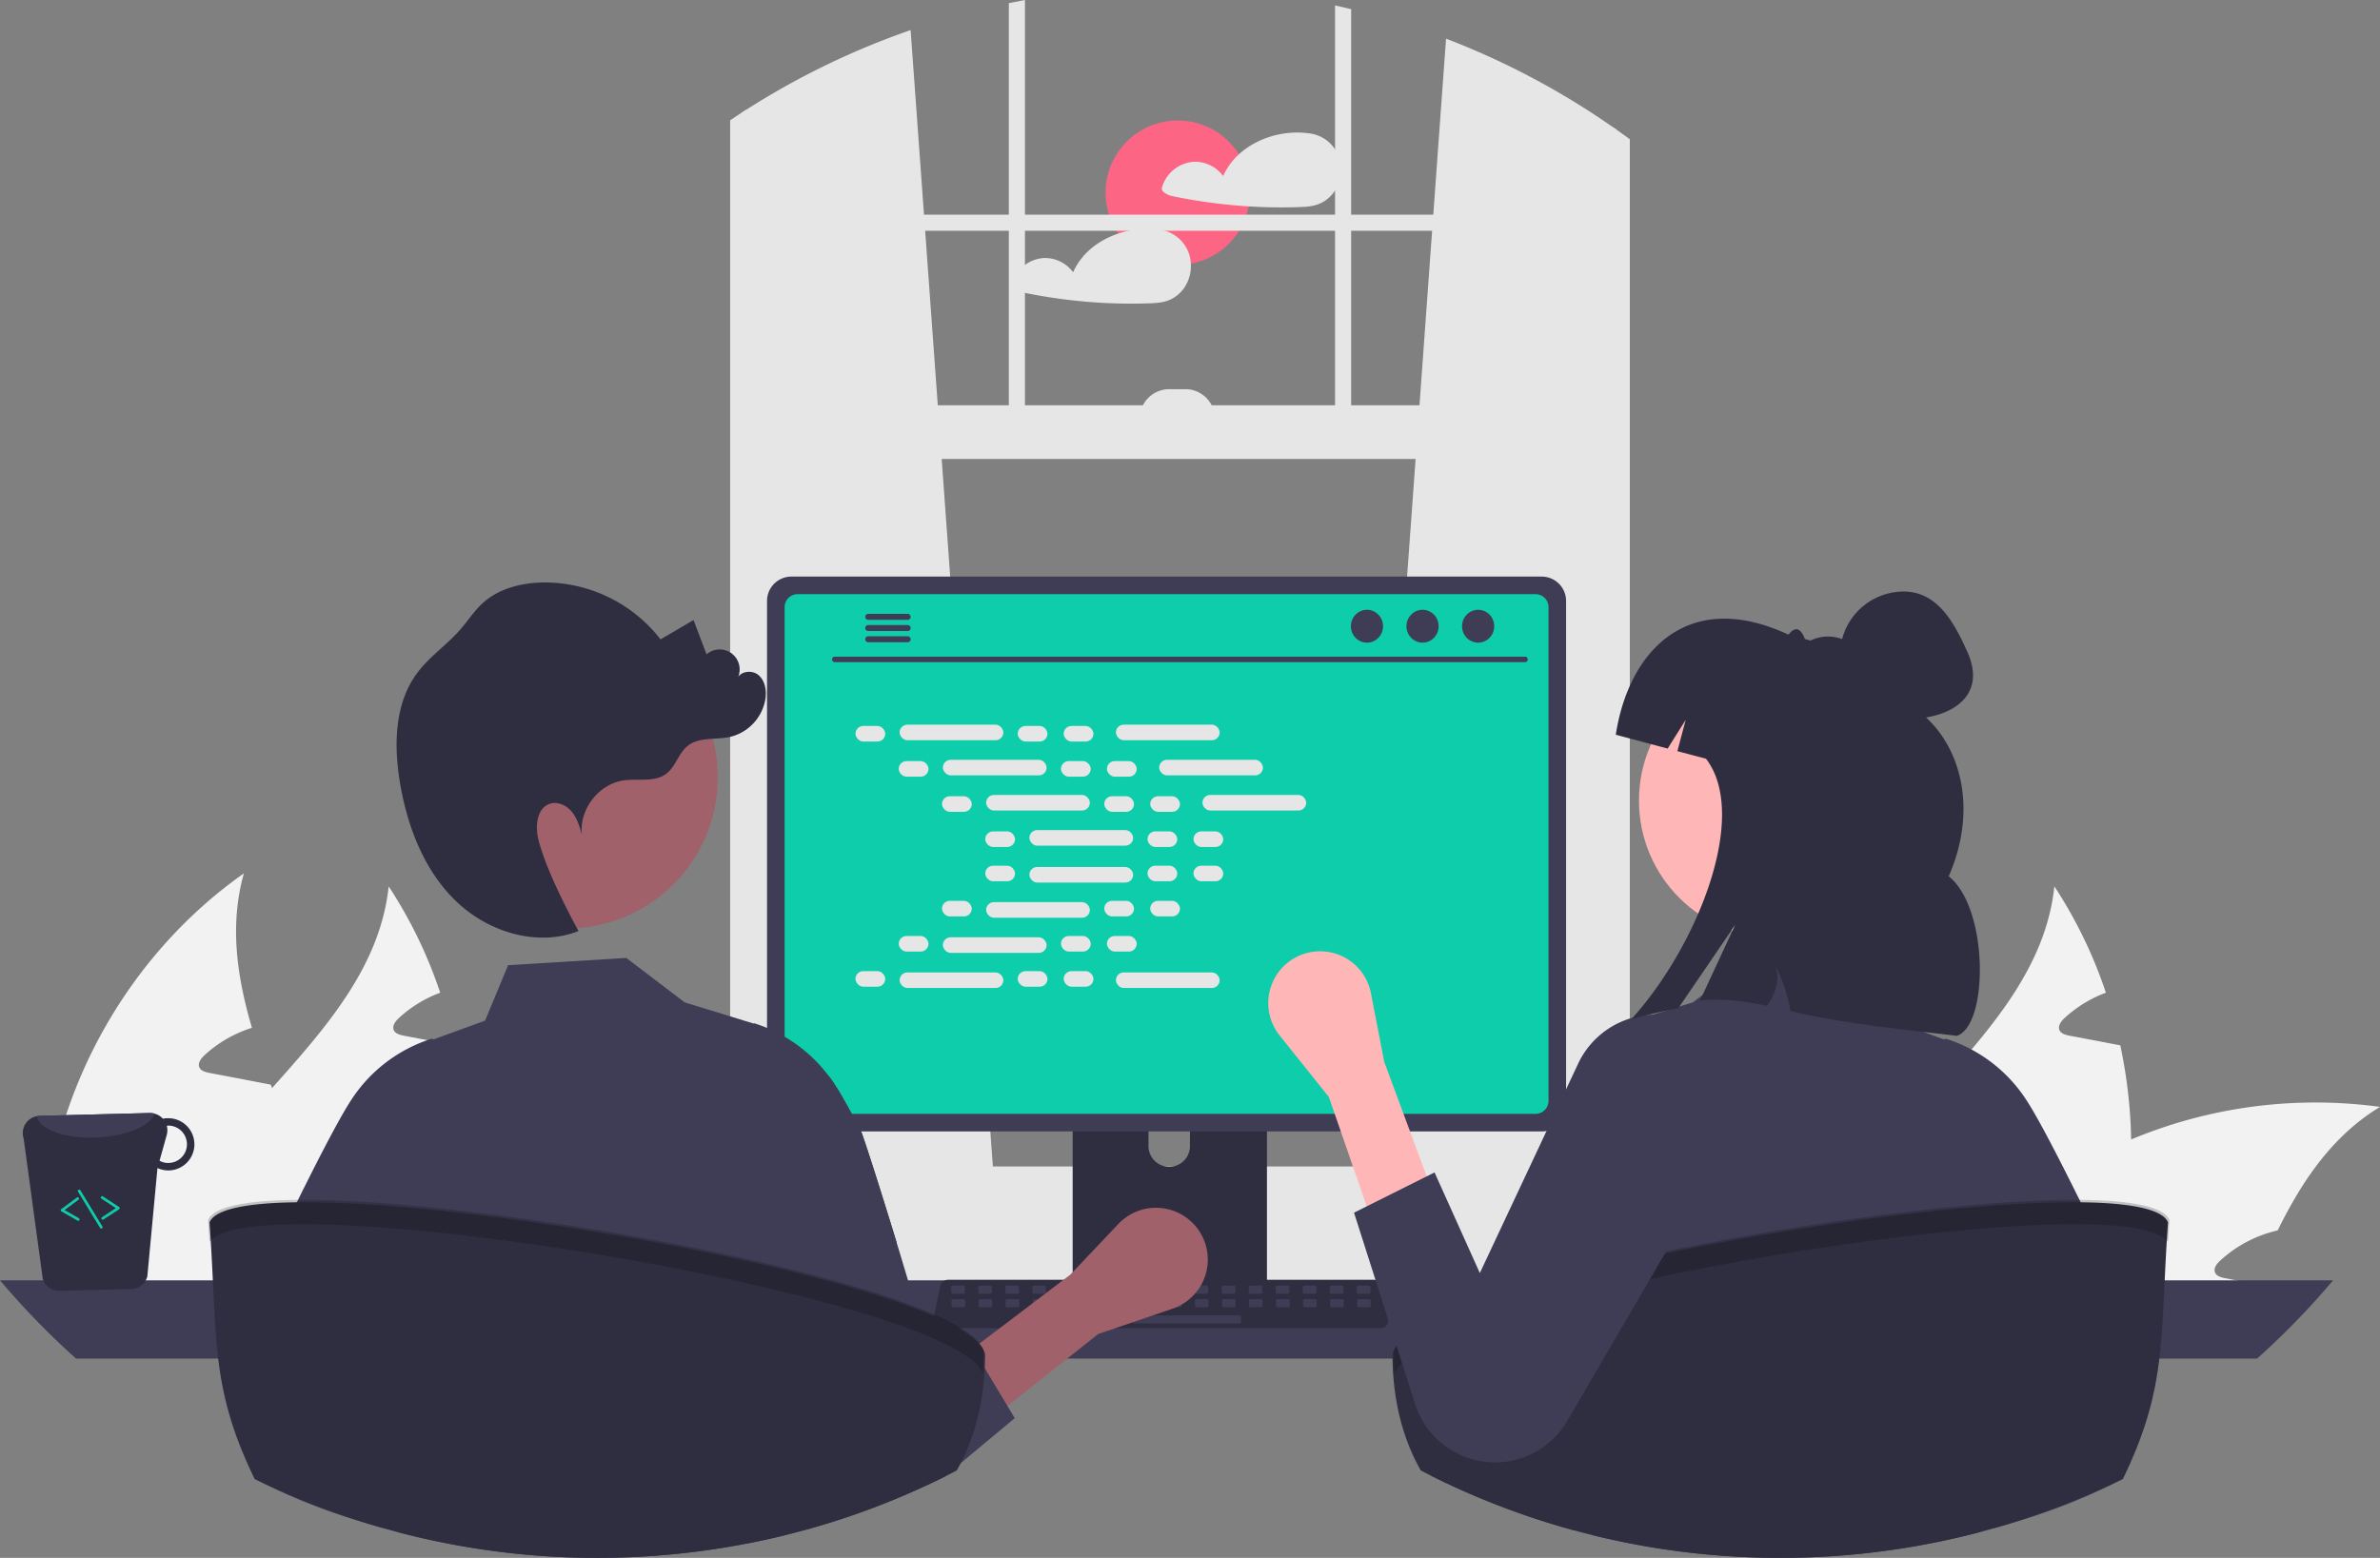 <svg
		xmlns="http://www.w3.org/2000/svg"
		data-name="Layer 1"
		viewBox="0 0 880.16 576.272"
		xmlns:xlink="http://www.w3.org/1999/xlink"
		class="code-illustration"
	>
		<rect x="0" y="0" width="880.16" height="576.272" fill="#808080" stroke="none"/>
		<circle cx="435.555" cy="71.266" r="26.701" fill="#fd6584" />
		<path
			d="M655.233,220.487a13.235,13.235,0,0,0-11.17-9.29,1.081,1.081,0,0,0-.18,0,1.418,1.418,0,0,0-.22-.05c-8.94-1.16-18.88,1.66-25.57,7.8a23.958,23.958,0,0,0-5.83,8.04,12.917,12.917,0,0,0-10.83-5.28,13.184,13.184,0,0,0-11.8,9.51,1.526,1.526,0,0,0,.69,1.69,6.673,6.673,0,0,0,2.79,1.42c2.21.47,4.44.9,6.67,1.29q6.54,1.14,13.15,1.85,4.365.465,8.75.74c6.04.38,12.11.47,18.16.28,3-.1,5.88-.2,8.62-1.52a12.798,12.798,0,0,0,4.95-4.31A14.548,14.548,0,0,0,655.233,220.487Z"
			transform="translate(-159.92 -161.864)"
			fill="#e6e6e6"
		/>
		<path
			d="M600.303,259.387a13.652,13.652,0,0,0-.56-3.3,13.26,13.26,0,0,0-11.18-9.29.965.965,0,0,0-.17,0,1.887,1.887,0,0,0-.23-.05,33.194,33.194,0,0,0-14.69,1.51c-7.26,2.43-13.63,7.33-16.7,14.33a12.922,12.922,0,0,0-10.84-5.28,13.183,13.183,0,0,0-11.8,9.51,1.555,1.555,0,0,0,.69,1.69,6.733,6.733,0,0,0,2.79,1.42c2.22.47,4.44.9,6.68,1.29q6.54,1.14,13.14,1.85a195.164,195.164,0,0,0,26.92,1.02c2.99-.1,5.88-.2,8.62-1.52a12.77,12.77,0,0,0,4.94-4.31A14.265,14.265,0,0,0,600.303,259.387Z"
			transform="translate(-159.92 -161.864)"
			fill="#e6e6e6"
		/>
		<path
			d="M948.052,583.375a171.855,171.855,0,0,1-7.443,53.773c-.186.633-.41,1.265-.633,1.898H830.422a98.322,98.322,0,0,1,7.406-22.328c9.117-19.351,24.002-35.911,38.701-52.359,20.244-22.663,40.004-45.139,43.13-74.612a169.258,169.258,0,0,1,19.053,39.334,46.231,46.231,0,0,0-15.294,9.378c-1.228,1.154-2.531,2.828-1.898,4.428.595,1.34,2.233,1.786,3.684,2.084,3.498.67,6.996,1.34,10.494,1.972,2.754.558,5.545,1.079,8.336,1.6A182.729,182.729,0,0,1,948.052,583.375Z"
			transform="translate(-159.92 -161.864)"
			fill="#f2f2f2"
		/>
		<path
			d="M1040.08,571.318c-17.565,10.68-28.729,27.203-37.846,45.697a46.743,46.743,0,0,0-21.249,11.164c-1.265,1.154-2.568,2.828-1.898,4.428.558,1.34,2.233,1.786,3.684,2.084,3.461.67,6.996,1.34,10.457,1.972-.335.782-.67,1.6-1.005,2.382H876.12A164.174,164.174,0,0,1,893.573,619.1c1.377-1.377,2.791-2.679,4.242-4.019a173.653,173.653,0,0,1,50.238-31.706A176.734,176.734,0,0,1,1040.08,571.318Z"
			transform="translate(-159.92 -161.864)"
			fill="#f2f2f2"
		/>
		<path
			d="M895.47,639.046H792.093a167.932,167.932,0,0,1,.149-24.858c4.131-51.094,31.929-99.768,73.868-129.241-5.359,19.09-2.605,38.069,2.977,57.122-.781.261-1.563.484-2.27.781a46.236,46.236,0,0,0-15.294,9.378c-1.228,1.154-2.53,2.828-1.898,4.428.558,1.34,2.233,1.786,3.684,2.084,3.498.67,6.996,1.34,10.457,1.972,2.791.558,5.582,1.079,8.373,1.637,1.302.223,2.605.484,3.907.744.186.447.298.856.484,1.265,6.55,18.048,13.694,36.245,17.044,54.74a127.778,127.778,0,0,1,1.712,14.029C895.396,635.102,895.47,637.074,895.47,639.046Z"
			transform="translate(-159.92 -161.864)"
			fill="#f2f2f2"
		/>
		<path
			d="M332.052,583.375a171.855,171.855,0,0,1-7.443,53.773c-.186.633-.41,1.265-.633,1.898H214.422a98.322,98.322,0,0,1,7.406-22.328c9.117-19.351,24.002-35.911,38.701-52.359,20.244-22.663,40.004-45.139,43.13-74.612a169.258,169.258,0,0,1,19.053,39.334,46.231,46.231,0,0,0-15.294,9.378c-1.228,1.154-2.531,2.828-1.898,4.428.595,1.34,2.233,1.786,3.684,2.084,3.498.67,6.996,1.34,10.494,1.972,2.754.558,5.545,1.079,8.336,1.6A182.729,182.729,0,0,1,332.052,583.375Z"
			transform="translate(-159.92 -161.864)"
			fill="#f2f2f2"
		/>
		<path
			d="M424.08,571.318c-17.565,10.68-28.729,27.203-37.846,45.697a46.743,46.743,0,0,0-21.249,11.164c-1.265,1.154-2.568,2.828-1.898,4.428.558,1.34,2.233,1.786,3.684,2.084,3.461.67,6.996,1.34,10.457,1.972-.335.782-.67,1.6-1.005,2.382H260.12A164.174,164.174,0,0,1,277.573,619.1c1.377-1.377,2.791-2.679,4.242-4.019a173.653,173.653,0,0,1,50.238-31.706A176.734,176.734,0,0,1,424.08,571.318Z"
			transform="translate(-159.92 -161.864)"
			fill="#f2f2f2"
		/>
		<path
			d="M279.47,639.046H176.093a167.932,167.932,0,0,1,.149-24.858c4.131-51.094,31.929-99.768,73.868-129.241-5.359,19.09-2.605,38.069,2.977,57.122-.781.261-1.563.484-2.27.781a46.236,46.236,0,0,0-15.294,9.378c-1.228,1.154-2.53,2.828-1.898,4.428.558,1.34,2.233,1.786,3.684,2.084,3.498.67,6.996,1.34,10.457,1.972,2.791.558,5.582,1.079,8.373,1.637,1.302.223,2.605.484,3.907.744.186.447.298.856.484,1.265,6.55,18.048,13.694,36.245,17.044,54.74a127.778,127.778,0,0,1,1.712,14.029C279.396,635.102,279.47,637.074,279.47,639.046Z"
			transform="translate(-159.92 -161.864)"
			fill="#f2f2f2"
		/>
		<path
			d="M664.33,595.644l92.37,8.2.99.09v-394.14q-.495-.345-.99-.69a288.323,288.323,0,0,0-62.01-32.94l-4.72,65.1-.43,5.96-4.67,64.56-1.44,19.86-18.93,261.7Z"
			transform="translate(-159.92 -161.864)"
			fill="#e6e6e6"
		/>
		<path
			d="M435.9,202.454c-.66.42-1.32.84-1.98,1.28v400.2l1.98-.18,91.37-8.11-.17-2.3-18.93-261.7-1.44-19.86-4.67-64.56-.43-5.96-4.95-68.27A287.687,287.687,0,0,0,435.9,202.454Z"
			transform="translate(-159.92 -161.864)"
			fill="#e6e6e6"
		/>
		<path
			d="M433.92,203.734c-1.33.86-2.66,1.74-3.97,2.63v403.03c0,10.07,5.97,18.51,13.95,20.66a15.249,15.249,0,0,0,4,.53h296.8a15.118,15.118,0,0,0,3.99-.53,17.06,17.06,0,0,0,7.78-4.66,22.919,22.919,0,0,0,6.18-16v-396.02c-1.64-1.21-3.29-2.41-4.96-3.58q-.495-.345-.99-.69v400.29a16.108,16.108,0,0,1-.46,3.85c-1.41,5.95-6.06,10.31-11.54,10.31h-296.8c-6.62,0-12-6.35-12-14.16v-406.94C435.24,202.874,434.58,203.294,433.92,203.734Z"
			transform="translate(-159.92 -161.864)"
			fill="#e6e6e6"
		/>
		<rect
			x="273.003"
			y="79.404"
			width="326.752"
			height="5.959"
			fill="#e6e6e6"
		/>
		<path
			d="M659.6,165.254c-1.98-.49-3.96-.95-5.96-1.38v161.81h5.96Z"
			transform="translate(-159.92 -161.864)"
			fill="#e6e6e6"
		/>
		<path
			d="M538.96,161.864c-1.99.37-3.98.75-5.96,1.16v162.66h5.96Z"
			transform="translate(-159.92 -161.864)"
			fill="#e6e6e6"
		/>
		<path
			d="M368.86,620.154a26.711,26.711,0,0,0,1.93,9.98,25.54,25.54,0,0,0,1.75,3.56,27.096,27.096,0,0,0,3.02,4.18,26.76,26.76,0,0,0,20.12,9.11h391.31a26.82,26.82,0,0,0,0-53.64h-391.31A26.846,26.846,0,0,0,368.86,620.154Z"
			transform="translate(-159.92 -161.864)"
			fill="#e6e6e6"
		/>
		<rect
			x="432.923"
			y="311.783"
			width="324.766"
			height="19.863"
			transform="translate(1030.691 481.565) rotate(-180)"
			fill="#e6e6e6"
		/>
		<path
			d="M581.401,305.824h27.809a0,0,0,0,1,0,0v0A10.925,10.925,0,0,1,598.285,316.749h-5.959a10.925,10.925,0,0,1-10.925-10.925v0A0,0,0,0,1,581.401,305.824Z"
			transform="translate(1030.691 460.709) rotate(-180)"
			fill="#e6e6e6"
		/>
		<path
			d="M159.92,635.474a289.004,289.004,0,0,0,28.12,28.95h806.58a289.004,289.004,0,0,0,28.12-28.95Z"
			transform="translate(-159.92 -161.864)"
			fill="#3f3d56"
		/>
		<path
			d="M556.61,538.664v102.56h71.85v-102.56a3.448,3.448,0,0,0-2.43-3.3,3.175,3.175,0,0,0-1.03-.16H560.08A3.463,3.463,0,0,0,556.61,538.664Zm28.04,35.24a7.67,7.67,0,0,1,15.34,0v11.9a7.67,7.67,0,0,1-15.34,0Z"
			transform="translate(-159.92 -161.864)"
			fill="#2f2e41"
		/>
		<path
			d="M556.39,637.944v9.89a1.946,1.946,0,0,0,1.93,1.94h68.43a1.94,1.94,0,0,0,1.93-1.94v-9.89Z"
			transform="translate(-159.92 -161.864)"
			fill="#3f3d56"
		/>
		<path
			d="M443.58,384.144v187.26a9.007,9.007,0,0,0,9,9h277.5a9.007,9.007,0,0,0,9-9V384.144a9.011,9.011,0,0,0-9-8.99h-277.5A9.012,9.012,0,0,0,443.58,384.144Z"
			transform="translate(-159.92 -161.864)"
			fill="#3f3d56"
		/>
		<path
			d="M450.09,386.474v182.62a4.818,4.818,0,0,0,4.81,4.81h272.87a4.818,4.818,0,0,0,4.81-4.81v-182.62a4.82,4.82,0,0,0-4.81-4.82h-272.87A4.821,4.821,0,0,0,450.09,386.474Z"
			transform="translate(-159.92 -161.864)"
			fill="#0ecdab"
		/>
		<path
			d="M505.73,652.104a2.948,2.948,0,0,0,2.32,1.11H670.39a2.987,2.987,0,0,0,2.92-3.6l-2.52-11.97a2.993,2.993,0,0,0-1.86-2.17,2.895,2.895,0,0,0-1.06-.2h-157.31a2.894,2.894,0,0,0-1.06.2,2.992,2.992,0,0,0-1.86,2.17l-2.52,11.97A2.985,2.985,0,0,0,505.73,652.104Z"
			transform="translate(-159.92 -161.864)"
			fill="#2f2e41"
		/>
		<rect
			x="661.717"
			y="637.43"
			width="5"
			height="3"
			rx="0.488"
			transform="translate(1168.514 1115.995) rotate(-180)"
			fill="#3f3d56"
		/>
		<rect
			x="651.717"
			y="637.43"
			width="5"
			height="3"
			rx="0.488"
			transform="translate(1148.514 1115.995) rotate(-180)"
			fill="#3f3d56"
		/>
		<rect
			x="641.717"
			y="637.43"
			width="5"
			height="3"
			rx="0.488"
			transform="translate(1128.514 1115.995) rotate(-180)"
			fill="#3f3d56"
		/>
		<rect
			x="631.717"
			y="637.43"
			width="5"
			height="3"
			rx="0.488"
			transform="translate(1108.514 1115.995) rotate(-180)"
			fill="#3f3d56"
		/>
		<rect
			x="621.717"
			y="637.43"
			width="5"
			height="3"
			rx="0.488"
			transform="translate(1088.514 1115.995) rotate(-180)"
			fill="#3f3d56"
		/>
		<rect
			x="611.717"
			y="637.43"
			width="5"
			height="3"
			rx="0.488"
			transform="translate(1068.514 1115.995) rotate(-180)"
			fill="#3f3d56"
		/>
		<rect
			x="601.717"
			y="637.43"
			width="5"
			height="3"
			rx="0.488"
			transform="translate(1048.514 1115.995) rotate(-180)"
			fill="#3f3d56"
		/>
		<rect
			x="591.717"
			y="637.43"
			width="5"
			height="3"
			rx="0.488"
			transform="translate(1028.514 1115.995) rotate(-180)"
			fill="#3f3d56"
		/>
		<rect
			x="581.717"
			y="637.43"
			width="5"
			height="3"
			rx="0.488"
			transform="translate(1008.514 1115.995) rotate(-180)"
			fill="#3f3d56"
		/>
		<rect
			x="571.717"
			y="637.43"
			width="5"
			height="3"
			rx="0.488"
			transform="translate(988.514 1115.995) rotate(-180)"
			fill="#3f3d56"
		/>
		<rect
			x="561.717"
			y="637.43"
			width="5"
			height="3"
			rx="0.488"
			transform="translate(968.514 1115.995) rotate(-180)"
			fill="#3f3d56"
		/>
		<rect
			x="551.717"
			y="637.43"
			width="5"
			height="3"
			rx="0.488"
			transform="translate(948.514 1115.995) rotate(-180)"
			fill="#3f3d56"
		/>
		<rect
			x="541.717"
			y="637.43"
			width="5"
			height="3"
			rx="0.488"
			transform="translate(928.514 1115.995) rotate(-180)"
			fill="#3f3d56"
		/>
		<rect
			x="531.717"
			y="637.43"
			width="5"
			height="3"
			rx="0.488"
			transform="translate(908.514 1115.995) rotate(-180)"
			fill="#3f3d56"
		/>
		<rect
			x="521.717"
			y="637.43"
			width="5"
			height="3"
			rx="0.488"
			transform="translate(888.514 1115.995) rotate(-180)"
			fill="#3f3d56"
		/>
		<rect
			x="511.717"
			y="637.43"
			width="5"
			height="3"
			rx="0.488"
			transform="translate(868.514 1115.995) rotate(-180)"
			fill="#3f3d56"
		/>
		<rect
			x="661.835"
			y="642.43"
			width="5"
			height="3"
			rx="0.488"
			transform="translate(1168.75 1125.995) rotate(-180)"
			fill="#3f3d56"
		/>
		<rect
			x="651.835"
			y="642.43"
			width="5"
			height="3"
			rx="0.488"
			transform="translate(1148.75 1125.995) rotate(-180)"
			fill="#3f3d56"
		/>
		<rect
			x="641.835"
			y="642.43"
			width="5"
			height="3"
			rx="0.488"
			transform="translate(1128.75 1125.995) rotate(-180)"
			fill="#3f3d56"
		/>
		<rect
			x="631.835"
			y="642.43"
			width="5"
			height="3"
			rx="0.488"
			transform="translate(1108.75 1125.995) rotate(-180)"
			fill="#3f3d56"
		/>
		<rect
			x="621.835"
			y="642.43"
			width="5"
			height="3"
			rx="0.488"
			transform="translate(1088.75 1125.995) rotate(-180)"
			fill="#3f3d56"
		/>
		<rect
			x="611.835"
			y="642.43"
			width="5"
			height="3"
			rx="0.488"
			transform="translate(1068.75 1125.995) rotate(-180)"
			fill="#3f3d56"
		/>
		<rect
			x="601.835"
			y="642.43"
			width="5"
			height="3"
			rx="0.488"
			transform="translate(1048.75 1125.995) rotate(-180)"
			fill="#3f3d56"
		/>
		<rect
			x="591.835"
			y="642.43"
			width="5"
			height="3"
			rx="0.488"
			transform="translate(1028.75 1125.995) rotate(-180)"
			fill="#3f3d56"
		/>
		<rect
			x="581.835"
			y="642.43"
			width="5"
			height="3"
			rx="0.488"
			transform="translate(1008.75 1125.995) rotate(-180)"
			fill="#3f3d56"
		/>
		<rect
			x="571.835"
			y="642.43"
			width="5"
			height="3"
			rx="0.488"
			transform="translate(988.75 1125.995) rotate(-180)"
			fill="#3f3d56"
		/>
		<rect
			x="561.835"
			y="642.43"
			width="5"
			height="3"
			rx="0.488"
			transform="translate(968.75 1125.995) rotate(-180)"
			fill="#3f3d56"
		/>
		<rect
			x="551.835"
			y="642.43"
			width="5"
			height="3"
			rx="0.488"
			transform="translate(948.75 1125.995) rotate(-180)"
			fill="#3f3d56"
		/>
		<rect
			x="541.835"
			y="642.43"
			width="5"
			height="3"
			rx="0.488"
			transform="translate(928.75 1125.995) rotate(-180)"
			fill="#3f3d56"
		/>
		<rect
			x="531.835"
			y="642.43"
			width="5"
			height="3"
			rx="0.488"
			transform="translate(908.75 1125.995) rotate(-180)"
			fill="#3f3d56"
		/>
		<rect
			x="521.835"
			y="642.43"
			width="5"
			height="3"
			rx="0.488"
			transform="translate(888.75 1125.995) rotate(-180)"
			fill="#3f3d56"
		/>
		<rect
			x="511.835"
			y="642.43"
			width="5"
			height="3"
			rx="0.488"
			transform="translate(868.75 1125.995) rotate(-180)"
			fill="#3f3d56"
		/>
		<rect
			x="578.835"
			y="648.43"
			width="40"
			height="3"
			rx="0.488"
			transform="translate(1037.75 1137.995) rotate(-180)"
			fill="#3f3d56"
		/>
		<path
			d="M468.612,406.811H723.935a1.016,1.016,0,0,0,0-2.031H468.612a1.016,1.016,0,0,0,0,2.031Z"
			transform="translate(-159.92 -161.864)"
			fill="#3f3d56"
		/>
		<ellipse
			cx="546.635"
			cy="231.649"
			rx="5.95"
			ry="6.083"
			fill="#3f3d56"
		/>
		<ellipse
			cx="526.079"
			cy="231.649"
			rx="5.95"
			ry="6.083"
			fill="#3f3d56"
		/>
		<ellipse
			cx="505.523"
			cy="231.649"
			rx="5.95"
			ry="6.083"
			fill="#3f3d56"
		/>
		<path
			d="M479.9,390.044a1.095,1.095,0,0,0,1.09,1.1h14.6a1.105,1.105,0,0,0,0-2.21h-14.6A1.103,1.103,0,0,0,479.9,390.044Z"
			transform="translate(-159.92 -161.864)"
			fill="#3f3d56"
		/>
		<path
			d="M479.9,394.194a1.095,1.095,0,0,0,1.09,1.1h14.6a1.105,1.105,0,0,0,0-2.21h-14.6A1.103,1.103,0,0,0,479.9,394.194Z"
			transform="translate(-159.92 -161.864)"
			fill="#3f3d56"
		/>
		<path
			d="M479.9,398.334a1.103,1.103,0,0,0,1.09,1.11h14.6a1.105,1.105,0,0,0,0-2.21h-14.6A1.095,1.095,0,0,0,479.9,398.334Z"
			transform="translate(-159.92 -161.864)"
			fill="#3f3d56"
		/>
		<rect
			x="316.366"
			y="268.543"
			width="11.006"
			height="5.76"
			rx="2.88"
			fill="#e6e6e6"
		/>
		<rect
			x="376.366"
			y="268.543"
			width="11.006"
			height="5.76"
			rx="2.88"
			fill="#e6e6e6"
		/>
		<rect
			x="393.366"
			y="268.543"
			width="11.006"
			height="5.76"
			rx="2.88"
			fill="#e6e6e6"
		/>
		<rect
			x="332.686"
			y="268.063"
			width="38.366"
			height="5.76"
			rx="2.88"
			fill="#e6e6e6"
		/>
		<rect
			x="412.686"
			y="268.063"
			width="38.366"
			height="5.76"
			rx="2.88"
			fill="#e6e6e6"
		/>
		<rect
			x="332.366"
			y="281.543"
			width="11.006"
			height="5.76"
			rx="2.88"
			fill="#e6e6e6"
		/>
		<rect
			x="392.366"
			y="281.543"
			width="11.006"
			height="5.76"
			rx="2.88"
			fill="#e6e6e6"
		/>
		<rect
			x="409.366"
			y="281.543"
			width="11.006"
			height="5.76"
			rx="2.88"
			fill="#e6e6e6"
		/>
		<rect
			x="348.686"
			y="281.063"
			width="38.366"
			height="5.76"
			rx="2.88"
			fill="#e6e6e6"
		/>
		<rect
			x="428.686"
			y="281.063"
			width="38.366"
			height="5.76"
			rx="2.88"
			fill="#e6e6e6"
		/>
		<rect
			x="348.366"
			y="294.543"
			width="11.006"
			height="5.76"
			rx="2.88"
			fill="#e6e6e6"
		/>
		<rect
			x="408.366"
			y="294.543"
			width="11.006"
			height="5.76"
			rx="2.88"
			fill="#e6e6e6"
		/>
		<rect
			x="425.366"
			y="294.543"
			width="11.006"
			height="5.76"
			rx="2.88"
			fill="#e6e6e6"
		/>
		<rect
			x="364.686"
			y="294.063"
			width="38.366"
			height="5.76"
			rx="2.88"
			fill="#e6e6e6"
		/>
		<rect
			x="444.686"
			y="294.063"
			width="38.366"
			height="5.76"
			rx="2.88"
			fill="#e6e6e6"
		/>
		<rect
			x="364.366"
			y="307.543"
			width="11.006"
			height="5.76"
			rx="2.88"
			fill="#e6e6e6"
		/>
		<rect
			x="424.366"
			y="307.543"
			width="11.006"
			height="5.76"
			rx="2.88"
			fill="#e6e6e6"
		/>
		<rect
			x="441.366"
			y="307.543"
			width="11.006"
			height="5.76"
			rx="2.88"
			fill="#e6e6e6"
		/>
		<rect
			x="380.686"
			y="307.063"
			width="38.366"
			height="5.76"
			rx="2.88"
			fill="#e6e6e6"
		/>
		<rect
			x="376.366"
			y="359.237"
			width="11.006"
			height="5.76"
			rx="2.88"
			fill="#e6e6e6"
		/>
		<rect
			x="393.366"
			y="359.237"
			width="11.006"
			height="5.76"
			rx="2.88"
			fill="#e6e6e6"
		/>
		<rect
			x="412.686"
			y="359.717"
			width="38.366"
			height="5.76"
			rx="2.88"
			fill="#e6e6e6"
		/>
		<rect
			x="316.366"
			y="359.237"
			width="11.006"
			height="5.76"
			rx="2.88"
			fill="#e6e6e6"
		/>
		<rect
			x="332.686"
			y="359.717"
			width="38.366"
			height="5.76"
			rx="2.88"
			fill="#e6e6e6"
		/>
		<rect
			x="332.366"
			y="346.237"
			width="11.006"
			height="5.76"
			rx="2.88"
			fill="#e6e6e6"
		/>
		<rect
			x="392.366"
			y="346.237"
			width="11.006"
			height="5.76"
			rx="2.88"
			fill="#e6e6e6"
		/>
		<rect
			x="409.366"
			y="346.237"
			width="11.006"
			height="5.76"
			rx="2.88"
			fill="#e6e6e6"
		/>
		<rect
			x="348.686"
			y="346.717"
			width="38.366"
			height="5.76"
			rx="2.88"
			fill="#e6e6e6"
		/>
		<rect
			x="348.366"
			y="333.237"
			width="11.006"
			height="5.76"
			rx="2.88"
			fill="#e6e6e6"
		/>
		<rect
			x="408.366"
			y="333.237"
			width="11.006"
			height="5.76"
			rx="2.88"
			fill="#e6e6e6"
		/>
		<rect
			x="425.366"
			y="333.237"
			width="11.006"
			height="5.76"
			rx="2.88"
			fill="#e6e6e6"
		/>
		<rect
			x="364.686"
			y="333.717"
			width="38.366"
			height="5.76"
			rx="2.88"
			fill="#e6e6e6"
		/>
		<rect
			x="364.366"
			y="320.237"
			width="11.006"
			height="5.76"
			rx="2.88"
			fill="#e6e6e6"
		/>
		<rect
			x="424.366"
			y="320.237"
			width="11.006"
			height="5.76"
			rx="2.88"
			fill="#e6e6e6"
		/>
		<rect
			x="441.366"
			y="320.237"
			width="11.006"
			height="5.76"
			rx="2.88"
			fill="#e6e6e6"
		/>
		<rect
			x="380.686"
			y="320.717"
			width="38.366"
			height="5.76"
			rx="2.88"
			fill="#e6e6e6"
		/>
		<path
			d="M509.832,707.816c-.22.11-.44.22-.66.32q-2.085,1.035-4.2,2.04-6.33,3.015-12.82,5.73a285.483,285.483,0,0,1-34.97,12.03c-2-12.47-3.94-41.88-5.8-63.51-.35-4.07-.7-7.86-1.05-11.21a97.155,97.155,0,0,0-1.89-13.08,4.359,4.359,0,0,0-.39-.97c.19,1.73.39,6.89.58,14.05.1,3.35.19,7.14.29,11.21.47,20.82.96,49.15,1.45,65.28-1.39.34-2.79.68-4.19,1-.88.21-1.77.41-2.66.6-1.08.24-2.16.48-3.24.7q-1.695.36-3.39.69a290.072,290.072,0,0,1-56.06,5.44c-1.25,0-2.49-.01-3.74-.02-.38,0-.76-.01-1.15-.02-1.1-.02-2.24-.04-3.4-.07a288.591,288.591,0,0,1-65.84-9.49l.87-64.11.15-11.21.06-4.25a15.182,15.182,0,0,0-.88,4.25c-.35,2.73-.71,6.6-1.07,11.21-1.37,17.76-2.78,46.41-4.24,62.71-17.29-4.92-29.93-9.41-45.73-17.31-.61-.3-1.23-.61-1.84-.92.11-.77.23-1.54.34-2.33,1.79-12.44-.32-28.63,1.66-42.15,1.51-10.43,3.07-20.45,4.64-28.95,1.9-10.23,3.83-18.27,5.74-22.18,2.2-4.51,4.4-8.95,6.53-13.2q1.38-2.745,2.71-5.39c.48-.95.96-1.89,1.43-2.81,2.14-4.19,4.16-8.06,6.01-11.49,1.3-2.41,2.5-4.59,3.6-6.5,1.29-2.25,2.43-4.11,3.37-5.52a55.306,55.306,0,0,1,29.28-22.21l.3-.08.29.12.33.15,19.06-6.97,8.51-20.49,43.71-2.69,7.06,5.37,3.61,2.75,3.85,2.93,7.08,5.39,2.01.62,2.99.92,20.45,6.28.21-.09.3.08a55.168,55.168,0,0,1,27.36,19.5c.68.88,1.31,1.79,1.92,2.71,1.66,2.46,3.9,6.35,6.54,11.23,1.09,2.01,2.24,4.19,3.45,6.5.73,1.39,7.03,21.05,13.16,41.13,5.73,18.8,11.31,37.97,12.04,42.89.13.91.27,1.83.4,2.74.83,5.69,1.65,11.42,2.44,17.01,1.17,8.29,2.31,16.29,3.4,23.44C509.812,707.686,509.822,707.746,509.832,707.816Z"
			transform="translate(-159.92 -161.864)"
			fill="#3f3d56"
		/>
		<polygon
			points="303.59 473.566 295.093 440.774 287.59 469.07 303.59 473.566"
			opacity="0.2"
		/>
		<path
			d="M175.749,635.05a6.416,6.416,0,0,0,6.183,4.331l26.492-.682a6.328,6.328,0,0,0,5.981-4.657l3.749-40.087a9.794,9.794,0,0,0,4.238.871,9.661,9.661,0,0,0-.485-19.317,8.184,8.184,0,0,0-1.736.181,6.548,6.548,0,0,0-4.874-2.103l-40.751,1.052a5.854,5.854,0,0,0-1.005.125,6.365,6.365,0,0,0-4.873,8.265Zm43.173-43.817,2.668-9.553a6.506,6.506,0,0,0,.02-3.375c.129-0.0.244-.062.373-.062a6.91,6.91,0,0,1,.324,13.817A6.505,6.505,0,0,1,218.923,591.233Z"
			transform="translate(-159.92 -161.864)"
			fill="#2f2e41"
		/>
		<path
			d="M173.541,574.763c.868,4.964,10.629,8.454,22.366,7.847,10.793-.497,19.617-4.287,21.234-8.779a6.025,6.025,0,0,0-1.844-.246l-40.751,1.052A5.854,5.854,0,0,0,173.541,574.763Z"
			transform="translate(-159.92 -161.864)"
			fill="#3f3d56"
		/>
		<path
			d="M198.058,613.021a.497.497,0,0,0,.151-.066l5.753-3.766a.499.499,0,0,0,0-.836l-5.98-3.917a.5.5,0,1,0-.548.836l5.341,3.498-5.114,3.348a.5.5,0,0,0,.396.903Z"
			transform="translate(-159.92 -161.864)"
			fill="#0ecdab"
		/>
		<path
			d="M188.971,613.44a.5.5,0,0,0,.126-.918l-5.303-3.04,5.126-3.807a.5.5,0,1,0-.596-.802l-5.739,4.263a.5.5,0,0,0,.049.835l5.965,3.42A.5.5,0,0,0,188.971,613.44Z"
			transform="translate(-159.92 -161.864)"
			fill="#0ecdab"
		/>
		<path
			d="M197.486,616.321a.482.482,0,0,0,.137-.058.5.5,0,0,0,.168-.687l-8.155-13.408a.5.5,0,0,0-.854.521L196.936,616.097A.5.5,0,0,0,197.486,616.321Z"
			transform="translate(-159.92 -161.864)"
			fill="#0ecdab"
		/>
		<path
			d="M945.069,708.904c-.61.31-1.23.62-1.84.92-15.8,7.9-28.44,12.39-45.73,17.31-1.46-16.3-2.87-44.95-4.24-62.71-.36-4.61-.72-8.48-1.07-11.21a15.182,15.182,0,0,0-.88-4.25l.06,4.25.15,11.21.87,64.11a288.588,288.588,0,0,1-65.84,9.49c-1.16.03-2.3.05-3.4.07-.39.01-.77.02-1.15.02-1.25.01-2.49.02-3.74.02a289.271,289.271,0,0,1-69.54-8.43c.49-16.13.98-44.46,1.45-65.28.1-4.07.19-7.86.29-11.21.19-7.16.39-12.32.58-14.05a4.362,4.362,0,0,0-.39.97,97.154,97.154,0,0,0-1.89,13.08c-.35,3.35-.7,7.14-1.05,11.21-1.86,21.63-3.8,51.04-5.8,63.51a285.473,285.473,0,0,1-34.97-12.03q-9-3.75-17.68-8.09c1.1-7.2,2.25-15.27,3.43-23.64.92-6.49,1.87-13.16,2.84-19.75,1.5-10.18,52.46-120.11,64.47-123.96l.3-.08.21.09,20.45-6.28,2.99-.92,2.01-.62,7.08-5.39,3.85-2.93,3.61-2.75,7.06-5.37,43.71,2.69,8.51,20.49,19.06,6.97.33-.15.29-.12.3.08a55.306,55.306,0,0,1,29.28,22.21c.94,1.41,2.08,3.27,3.37,5.52,1.1,1.91,2.3,4.09,3.6,6.5,1.85,3.43,3.87,7.3,6.01,11.49.47.92.95,1.86,1.43,2.81q1.335,2.64,2.71,5.39c2.13,4.25,4.33,8.69,6.53,13.2,1.91,3.91,3.84,11.95,5.74,22.18,1.57,8.5,3.13,18.52,4.64,28.95,1.98,13.52-.13,29.71,1.66,42.15C944.839,707.364,944.959,708.134,945.069,708.904Z"
			transform="translate(-159.92 -161.864)"
			fill="#3f3d56"
		/>
		<circle cx="656.954" cy="296.158" r="50.836" fill="#ffb6b6" />
		<polygon
			points="575.659 473.566 584.156 440.774 591.659 469.07 575.659 473.566"
			opacity="0.2"
		/>
		<path
			d="M961.689,614.064c-3.04,41.88.11,60.32-16.67,94.85a286.16,286.16,0,0,1-47.52,18.22q-2.55.72-5.11,1.4a288.588,288.588,0,0,1-65.84,9.49c-1.16.03-2.3.05-3.4.07-.39.01-.77.02-1.15.02-1.25.01-2.49.02-3.74.02a289.271,289.271,0,0,1-69.54-8.43q-3.42-.84-6.81-1.77a285.473,285.473,0,0,1-34.97-12.03q-9-3.75-17.68-8.09c-1.31-.66-2.62-1.32-3.91-2-6.63-11.66-10.4-25.84-10.48-42.88C679.459,633.574,951.549,588.744,961.689,614.064Z"
			transform="translate(-159.92 -161.864)"
			fill="#2f2e41"
		/>
		<path
			d="M961.681,621.236c.155-2.593.329-5.271.531-8.06-10.14-25.32-282.23,19.51-286.82,48.87.013,2.692.128,5.304.321,7.855C686.829,640.922,945.318,598.314,961.681,621.236Z"
			transform="translate(-159.92 -161.864)"
			opacity="0.2"
		/>
		<path
			d="M668.102,616.039,690.436,604.872,671.825,554.622l-4.905-25.342a19.161,19.161,0,0,0-31.282-10.907h0a19.161,19.161,0,0,0-2.493,26.518l18.207,22.759Z"
			transform="translate(-159.92 -161.864)"
			fill="#ffb6b6"
		/>
		<path
			d="M690.436,595.567l-29.778,14.889,22.599,70.809A30.977,30.977,0,0,0,705.592,701.981h0a30.977,30.977,0,0,0,33.737-14.197l59.925-102.714a31.62,31.62,0,0,0-10.196-42.982h0a31.62,31.62,0,0,0-45.296,12.765l-36.576,77.936Z"
			transform="translate(-159.92 -161.864)"
			fill="#3f3d56"
		/>
		<circle cx="209.508" cy="287.552" r="55.935" fill="#a0616a" />
		<path
			d="M314.164,410.87C318.712,404.74,325.249,400.382,330.249,394.615c2.743-3.164,5.021-6.75,8.106-9.582,5.73-5.263,13.744-7.42,21.52-7.688a54.305,54.305,0,0,1,44.331,21.038q6.097-3.575,12.194-7.149,2.409,6.34,4.817,12.68a7.391,7.391,0,0,1,11.264,9.248c.967-2.989,5.399-3.623,7.843-1.649,2.443,1.975,3.098,5.488,2.699,8.604a17.32,17.32,0,0,1-13.065,14.326c-5.304,1.182-11.477-.06-15.723,3.332-3.404,2.72-4.431,7.672-7.904,10.301-4.28,3.24-10.329,1.742-15.65,2.458-9.308,1.253-16.678,10.773-15.56,20.098-.842-2.942-1.727-5.97-3.639-8.36-1.912-2.39-5.131-4.007-8.062-3.128-4.846,1.453-5.639,8.058-4.464,12.978,3.115,13.05,14.919,34.144,14.919,34.144-15.328,6.046-33.589.329-45.415-11.144-11.826-11.473-17.986-27.719-20.669-43.976C305.516,437.361,305.839,422.091,314.164,410.87Z"
			transform="translate(-159.92 -161.864)"
			fill="#2f2e41"
		/>
		<path
			d="M880.582,486.046c10.642-24.398,4.613-46.85-8.36-58.76l0-.01c-5.1-11.43-11.88-20.25-19.64-22.32-3.75-2.41-7.39-5.24-11.43-6.68a14.887,14.887,0,0,0-11.68.53l-2.06-.55c-1.75-4.47-3.8-4.56-6.08-1.62-8.78-4.09-16.69-5.92-23.73-5.92-22.96,0-36.54,19.44-40.14,42.94l19.19,5.11,6.67-10.63-3.08,11.59,10.59,2.81c16.12,20.99-3.17,69.41-27.62,96.35q8.73-2.415,17.39-4.08l20.98-30.76-13,28c6.75-.99,15.36-.04,24.77,1.87,3.17-4.14,4.84-9.66,3.2-14.58a55.745,55.745,0,0,1,5.48,16.53c19.86,4.85,46.95,7.34,61.55,9.18C895.378,541.196,895.41,497.706,880.582,486.046Z"
			transform="translate(-159.92 -161.864)"
			fill="#2f2e41"
		/>
		<path
			d="M887.505,403.054c7.795,17.453-7.933,24.96-22.341,24.748-13.019-.192-24.084-9.338-24.748-22.341a23.576,23.576,0,0,1,22.341-24.748C875.76,380.048,882.196,391.166,887.505,403.054Z"
			transform="translate(-159.92 -161.864)"
			fill="#2f2e41"
		/>
		<path
			d="M525.902,687.173l-12.84-21.416L555.754,633.369l17.75-18.741a19.161,19.161,0,0,1,32.245,7.604h0a19.161,19.161,0,0,1-12.142,23.707l-27.583,9.416Z"
			transform="translate(-159.92 -161.864)"
			fill="#a0616a"
		/>
		<path
			d="M535.182,686.466l-19.99,16.66-5.39,4.49-.63.52q-2.085,1.035-4.2,2.04-6.33,3.015-12.82,5.73a285.483,285.483,0,0,1-34.97,12.03q-3.39.93-6.81,1.77c-1.39.34-2.79.68-4.19,1-.88.21-1.77.41-2.66.6-1.08.24-2.16.48-3.24.7q-1.695.36-3.39.69a30.963,30.963,0,0,1-9.62-22.44c0-.27,0-.55.01-.83l3.21-82.33,1.42-36.49a31.618,31.618,0,0,1,31.69-30.78c.96,0,1.91.05,2.85.14.68.88,1.31,1.79,1.92,2.71,1.66,2.46,3.9,6.35,6.54,11.23,1.09,2.01,2.24,4.19,3.45,6.5.73,1.39,7.03,21.05,13.16,41.13l-2.7,20.97-4.88,37.8,20.02-13.14,14.1-9.26,1.67,2.79,4.35,7.26,8.4,14Z"
			transform="translate(-159.92 -161.864)"
			fill="#3f3d56"
		/>
		<path
			d="M524.222,662.936c-.01,1.7-.05,3.37-.14,5.02a97.248,97.248,0,0,1-1.58,13.56,79.144,79.144,0,0,1-7.31,21.61c-.46.91-.95,1.81-1.45,2.69-1.29.68-2.6,1.34-3.91,2-.22.11-.44.22-.66.32q-8.355,4.155-17.02,7.77a285.483,285.483,0,0,1-34.97,12.03q-3.39.93-6.81,1.77-6.675,1.65-13.48,2.99a290.072,290.072,0,0,1-56.06,5.44c-1.25,0-2.49-.01-3.74-.02-.38,0-.76-.01-1.15-.02-1.1-.02-2.24-.04-3.4-.07a288.591,288.591,0,0,1-65.84-9.49q-2.565-.675-5.11-1.4a286.165,286.165,0,0,1-47.52-18.22c-16.78-34.53-13.63-52.97-16.67-94.85,6.24-15.59,111.81-4.58,193.09,13.03,22.06,4.78,42.32,10.05,58.33,15.41,16.54,5.53,28.53,11.15,33.23,16.43A7.937,7.937,0,0,1,524.222,662.936Z"
			transform="translate(-159.92 -161.864)"
			fill="#2f2e41"
		/>
		<path
			d="M237.408,621.236c-.155-2.593-.329-5.271-.531-8.06,10.14-25.32,282.23,19.51,286.82,48.87-.013,2.692-.128,5.304-.321,7.855C512.26,640.922,253.77,598.314,237.408,621.236Z"
			transform="translate(-159.92 -161.864)"
			opacity="0.2"
		/>
	</svg>